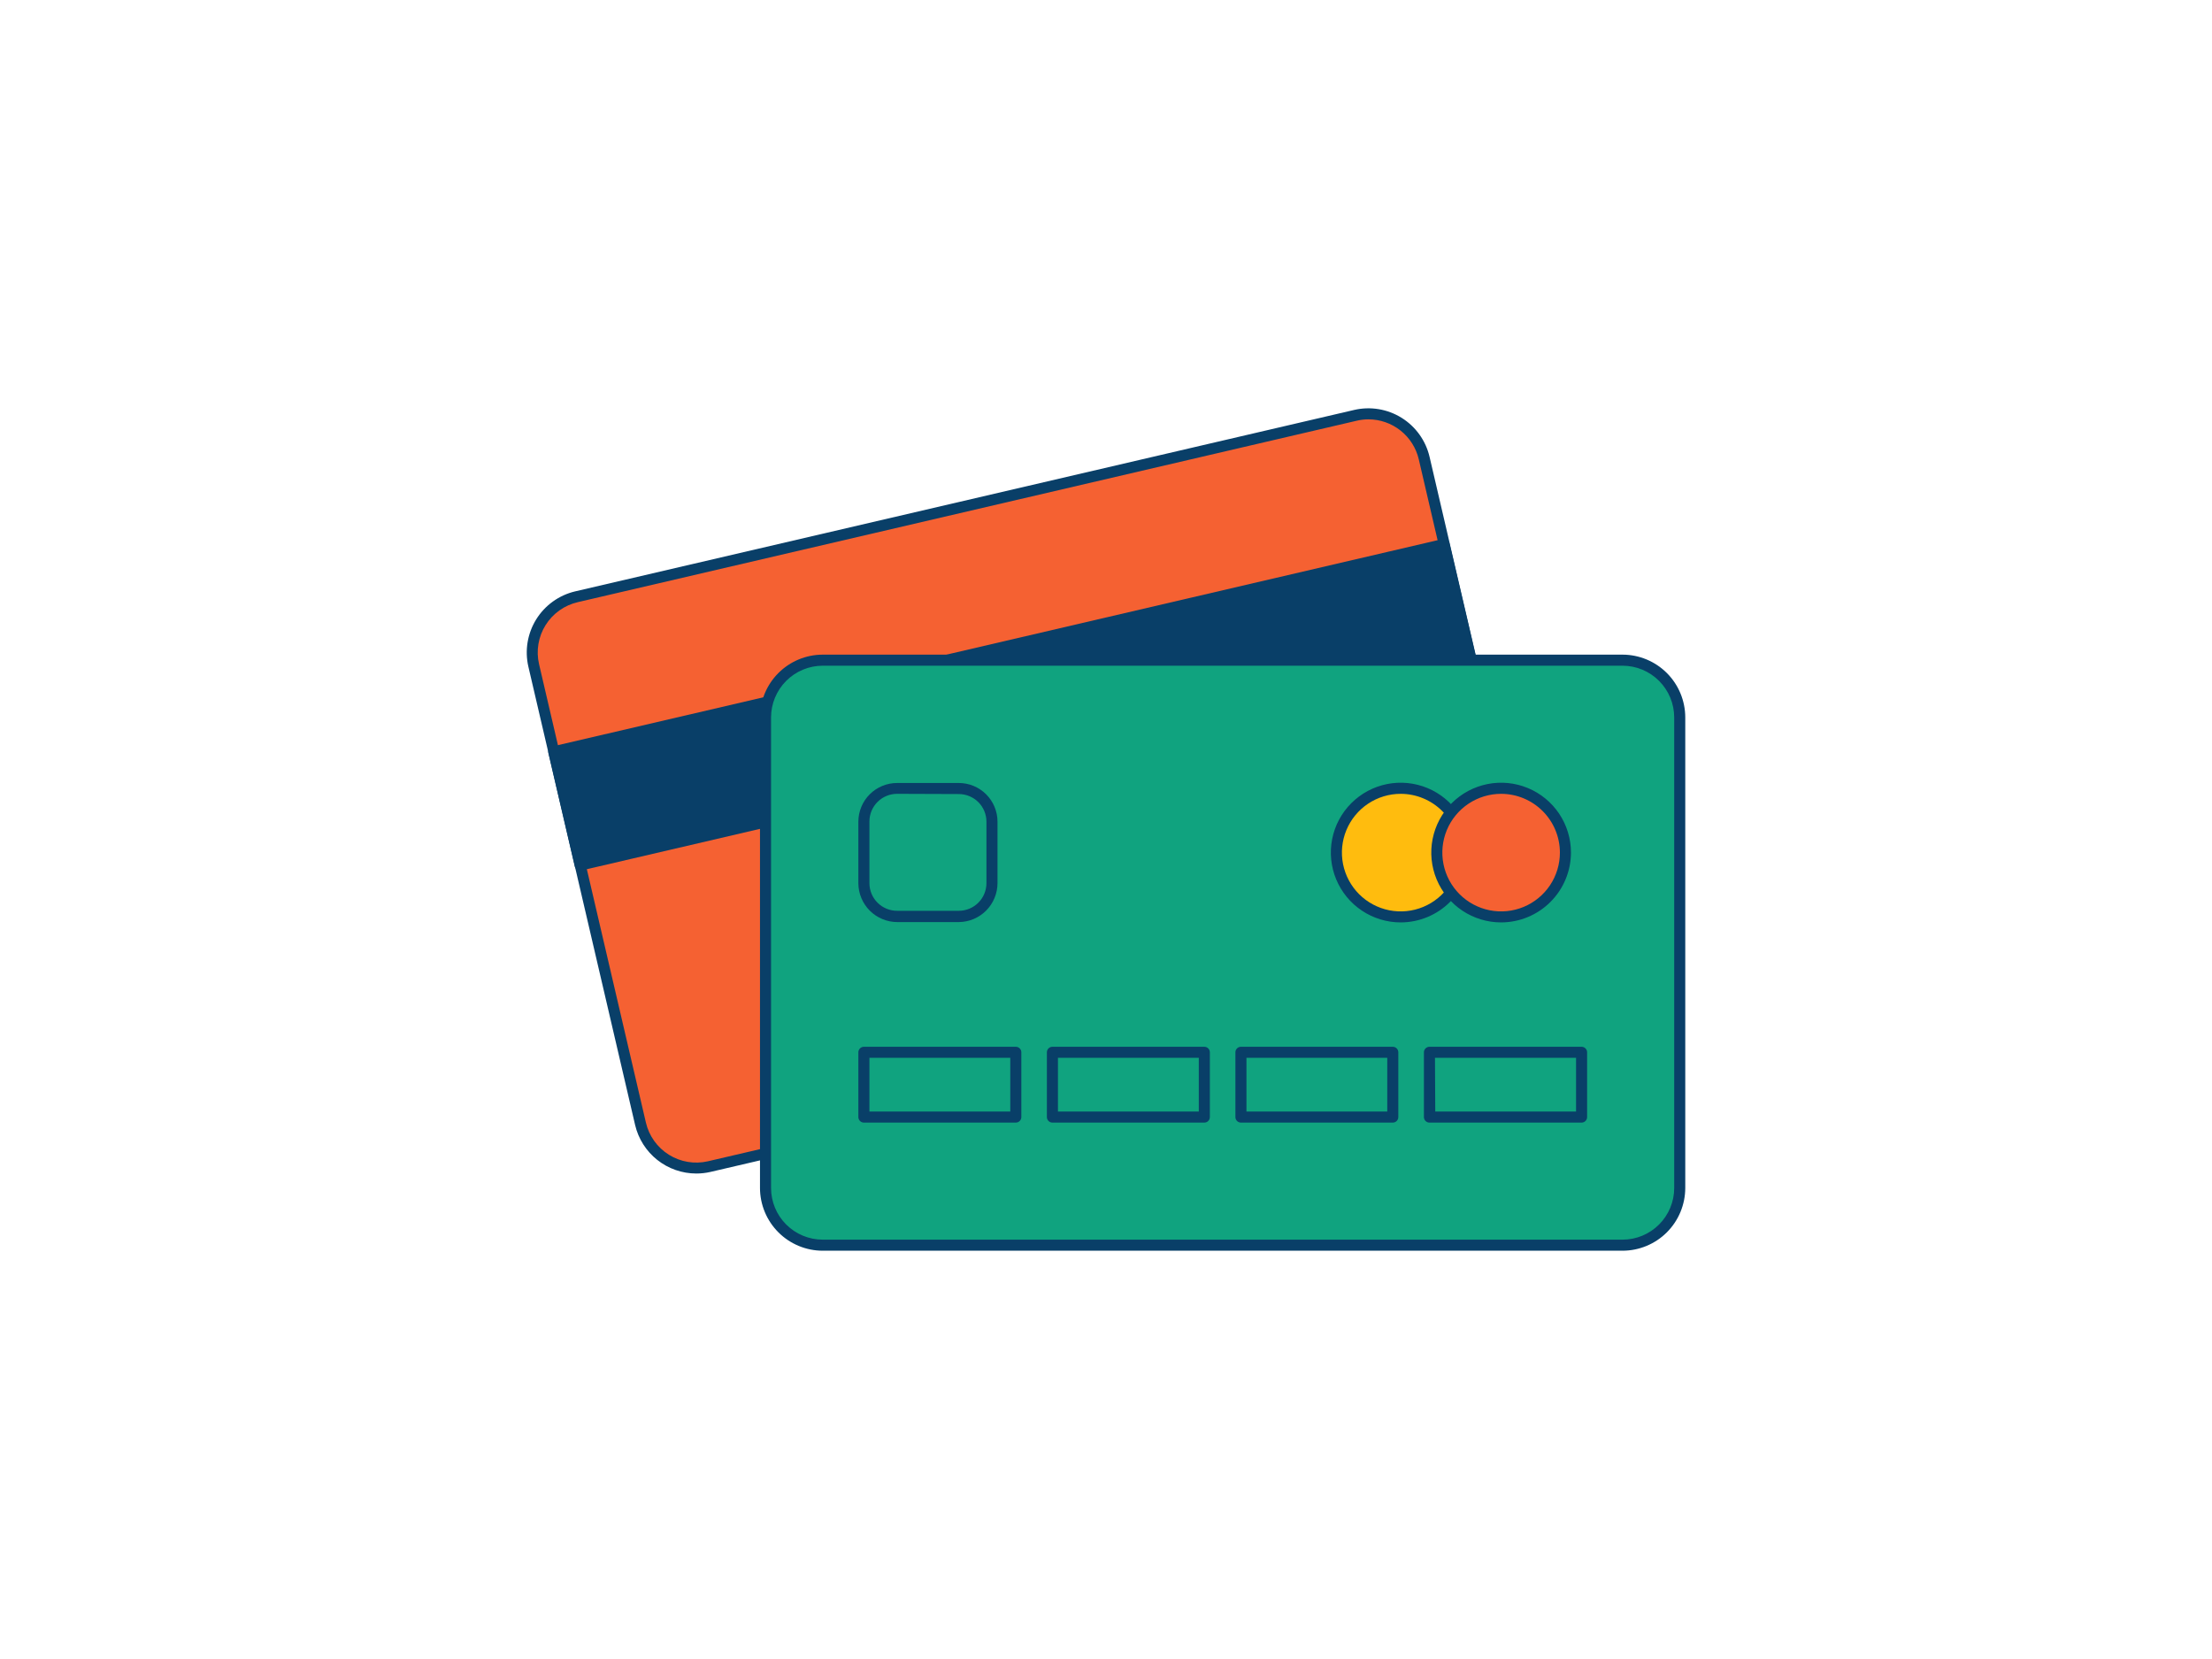<svg width="400" height="300" viewBox="0 0 400 300" fill="none" xmlns="http://www.w3.org/2000/svg">
<path d="M245.103 75.117L104.253 107.919C98.685 109.216 95.223 114.78 96.52 120.347L115.818 203.21C117.114 208.777 122.679 212.239 128.246 210.942L269.096 178.139C274.664 176.843 278.126 171.279 276.829 165.712L257.531 82.849C256.235 77.282 250.67 73.82 245.103 75.117Z" fill="#F56132"/>
<path d="M125.9 212.21C123.34 212.206 120.856 211.338 118.851 209.746C116.845 208.154 115.436 205.932 114.85 203.44L95.55 120.57C94.869 117.642 95.376 114.564 96.959 112.009C98.543 109.455 101.075 107.632 104 106.94L244.88 74.13C247.812 73.45 250.894 73.96 253.449 75.55C256.005 77.14 257.825 79.679 258.51 82.61L277.81 165.48C278.15 166.93 278.2 168.434 277.958 169.904C277.716 171.374 277.187 172.782 276.4 174.047C275.613 175.312 274.585 176.409 273.373 177.276C272.162 178.143 270.791 178.763 269.34 179.1L128.48 211.92C127.634 212.115 126.768 212.212 125.9 212.21ZM247.46 75.83C246.746 75.83 246.034 75.914 245.34 76.08L104.48 108.89C103.283 109.166 102.152 109.675 101.152 110.388C100.152 111.102 99.303 112.006 98.652 113.048C98.002 114.09 97.564 115.25 97.363 116.462C97.162 117.674 97.201 118.914 97.48 120.11L116.8 203C117.362 205.411 118.856 207.5 120.955 208.812C123.054 210.124 125.587 210.551 128 210L268.85 177.19C270.047 176.913 271.177 176.403 272.176 175.689C273.175 174.976 274.024 174.072 274.674 173.03C275.324 171.988 275.763 170.828 275.964 169.617C276.166 168.406 276.127 167.166 275.85 165.97L256.56 83.06C256.08 81.006 254.92 79.174 253.268 77.861C251.616 76.549 249.57 75.833 247.46 75.83Z" fill="#093F68"/>
<path d="M100.156 135.962L261.167 98.464L265.937 118.946L104.926 156.444L100.156 135.962Z" fill="#093F68"/>
<path d="M104.93 157.44C104.699 157.446 104.473 157.371 104.291 157.229C104.108 157.087 103.981 156.886 103.93 156.66L99.16 136.18C99.1 135.924 99.143 135.654 99.28 135.43C99.349 135.318 99.439 135.22 99.545 135.143C99.652 135.066 99.772 135.011 99.9 134.98L260.9 97.47C261.028 97.44 261.161 97.436 261.29 97.458C261.42 97.48 261.544 97.527 261.656 97.596C261.767 97.666 261.864 97.757 261.94 97.864C262.016 97.971 262.071 98.092 262.1 98.22L266.88 118.7C266.91 118.829 266.914 118.963 266.891 119.093C266.869 119.223 266.821 119.348 266.75 119.46C266.609 119.683 266.387 119.841 266.13 119.9L105.13 157.41C105.065 157.427 104.998 157.437 104.93 157.44ZM101.36 136.7L105.68 155.23L264.74 118.23L260.42 99.7L101.36 136.7Z" fill="#093F68"/>
<path d="M293.4 119.38H148.78C143.064 119.38 138.43 124.014 138.43 129.73V214.81C138.43 220.526 143.064 225.16 148.78 225.16H293.4C299.116 225.16 303.75 220.526 303.75 214.81V129.73C303.75 124.014 299.116 119.38 293.4 119.38Z" fill="#10A37F"/>
<path d="M293.4 226.17H148.77C145.762 226.165 142.879 224.967 140.754 222.839C138.628 220.712 137.433 217.828 137.43 214.82V129.73C137.433 126.722 138.628 123.838 140.754 121.711C142.879 119.583 145.762 118.385 148.77 118.38H293.4C296.409 118.383 299.295 119.579 301.423 121.707C303.551 123.835 304.747 126.721 304.75 129.73V214.82C304.747 217.829 303.551 220.715 301.423 222.843C299.295 224.971 296.409 226.167 293.4 226.17ZM148.77 120.38C146.293 120.385 143.919 121.372 142.168 123.125C140.417 124.878 139.433 127.253 139.43 129.73V214.82C139.43 217.298 140.414 219.675 142.165 221.428C143.916 223.181 146.292 224.167 148.77 224.17H293.4C295.88 224.17 298.258 223.185 300.011 221.431C301.765 219.678 302.75 217.3 302.75 214.82V129.73C302.747 127.251 301.761 124.874 300.008 123.121C298.256 121.369 295.879 120.383 293.4 120.38H148.77Z" fill="#093F68"/>
<path d="M253.3 165.8C259.723 165.8 264.93 160.593 264.93 154.17C264.93 147.747 259.723 142.54 253.3 142.54C246.877 142.54 241.67 147.747 241.67 154.17C241.67 160.593 246.877 165.8 253.3 165.8Z" fill="#FFBC0E"/>
<path d="M253.3 166.8C250.802 166.802 248.359 166.063 246.28 164.676C244.202 163.29 242.582 161.318 241.624 159.01C240.667 156.703 240.415 154.163 240.901 151.712C241.388 149.262 242.59 147.01 244.356 145.243C246.122 143.475 248.372 142.272 250.822 141.783C253.273 141.295 255.812 141.545 258.121 142.5C260.429 143.456 262.402 145.075 263.791 147.152C265.179 149.229 265.92 151.672 265.92 154.17C265.915 157.516 264.584 160.724 262.218 163.091C259.853 165.459 256.646 166.792 253.3 166.8ZM253.3 143.55C251.197 143.548 249.14 144.17 247.39 145.337C245.641 146.505 244.277 148.165 243.471 150.107C242.665 152.05 242.454 154.188 242.864 156.251C243.274 158.314 244.286 160.209 245.773 161.697C247.261 163.184 249.156 164.196 251.219 164.606C253.282 165.016 255.42 164.805 257.362 163.999C259.305 163.193 260.965 161.829 262.133 160.08C263.3 158.33 263.922 156.273 263.92 154.17C263.915 151.355 262.794 148.657 260.804 146.666C258.813 144.676 256.115 143.555 253.3 143.55Z" fill="#093F68"/>
<path d="M271.46 165.8C277.883 165.8 283.09 160.593 283.09 154.17C283.09 147.747 277.883 142.54 271.46 142.54C265.037 142.54 259.83 147.747 259.83 154.17C259.83 160.593 265.037 165.8 271.46 165.8Z" fill="#F56132"/>
<path d="M271.46 166.8C268.962 166.802 266.519 166.063 264.441 164.676C262.362 163.29 260.742 161.318 259.784 159.01C258.827 156.703 258.575 154.163 259.062 151.712C259.548 149.262 260.75 147.01 262.516 145.243C264.282 143.475 266.532 142.272 268.982 141.783C271.433 141.295 273.973 141.545 276.281 142.5C278.589 143.456 280.563 145.075 281.951 147.152C283.339 149.229 284.08 151.672 284.08 154.17C284.075 157.516 282.744 160.724 280.379 163.091C278.013 165.459 274.806 166.792 271.46 166.8ZM271.46 143.55C269.357 143.548 267.3 144.17 265.551 145.337C263.801 146.505 262.437 148.165 261.631 150.107C260.825 152.05 260.614 154.188 261.024 156.251C261.434 158.314 262.446 160.209 263.934 161.697C265.421 163.184 267.316 164.196 269.379 164.606C271.442 165.016 273.58 164.805 275.523 163.999C277.465 163.193 279.125 161.829 280.293 160.08C281.46 158.33 282.082 156.273 282.08 154.17C282.075 151.355 280.954 148.657 278.964 146.666C276.973 144.676 274.275 143.555 271.46 143.55Z" fill="#093F68"/>
<path d="M173.38 166.74H162.27C160.409 166.74 158.623 166.004 157.302 164.693C155.982 163.381 155.233 161.601 155.22 159.74V148.59C155.22 147.667 155.403 146.752 155.758 145.9C156.112 145.047 156.633 144.273 157.288 143.623C157.943 142.972 158.721 142.457 159.576 142.108C160.431 141.76 161.347 141.583 162.27 141.59H173.38C175.236 141.59 177.017 142.328 178.33 143.64C179.642 144.953 180.38 146.734 180.38 148.59V159.7C180.377 161.559 179.64 163.343 178.329 164.661C177.018 165.98 175.239 166.727 173.38 166.74ZM162.27 143.55C161.609 143.543 160.954 143.668 160.341 143.916C159.729 144.164 159.172 144.532 158.702 144.997C158.232 145.462 157.86 146.015 157.605 146.625C157.351 147.235 157.22 147.889 157.22 148.55V159.7C157.22 160.361 157.351 161.015 157.605 161.625C157.86 162.235 158.232 162.788 158.702 163.253C159.172 163.718 159.729 164.086 160.341 164.334C160.954 164.582 161.609 164.707 162.27 164.7H173.38C174.706 164.7 175.978 164.173 176.915 163.236C177.853 162.298 178.38 161.026 178.38 159.7V148.59C178.38 147.264 177.853 145.992 176.915 145.054C175.978 144.117 174.706 143.59 173.38 143.59L162.27 143.55Z" fill="#093F68"/>
<path d="M183.69 203H156.22C155.955 203 155.7 202.895 155.513 202.707C155.325 202.52 155.22 202.265 155.22 202V190.29C155.22 190.025 155.325 189.77 155.513 189.583C155.7 189.395 155.955 189.29 156.22 189.29H183.69C183.955 189.29 184.21 189.395 184.397 189.583C184.585 189.77 184.69 190.025 184.69 190.29V202C184.69 202.265 184.585 202.52 184.397 202.707C184.21 202.895 183.955 203 183.69 203ZM157.22 201H182.69V191.29H157.22V201Z" fill="#093F68"/>
<path d="M217.78 203H190.31C190.045 203 189.79 202.895 189.603 202.707C189.415 202.52 189.31 202.265 189.31 202V190.29C189.31 190.025 189.415 189.77 189.603 189.583C189.79 189.395 190.045 189.29 190.31 189.29H217.78C218.045 189.29 218.3 189.395 218.487 189.583C218.675 189.77 218.78 190.025 218.78 190.29V202C218.78 202.265 218.675 202.52 218.487 202.707C218.3 202.895 218.045 203 217.78 203ZM191.31 201H216.78V191.29H191.31V201Z" fill="#093F68"/>
<path d="M251.86 203H224.4C224.135 203 223.88 202.895 223.693 202.707C223.505 202.52 223.4 202.265 223.4 202V190.29C223.4 190.025 223.505 189.77 223.693 189.583C223.88 189.395 224.135 189.29 224.4 189.29H251.86C252.125 189.29 252.379 189.395 252.567 189.583C252.755 189.77 252.86 190.025 252.86 190.29V202C252.86 202.265 252.755 202.52 252.567 202.707C252.379 202.895 252.125 203 251.86 203ZM225.4 201H250.86V191.29H225.4V201Z" fill="#093F68"/>
<path d="M286 203H258.49C258.225 203 257.97 202.895 257.783 202.707C257.595 202.52 257.49 202.265 257.49 202V190.29C257.49 190.025 257.595 189.77 257.783 189.583C257.97 189.395 258.225 189.29 258.49 189.29H286C286.265 189.29 286.52 189.395 286.707 189.583C286.895 189.77 287 190.025 287 190.29V202C287 202.265 286.895 202.52 286.707 202.707C286.52 202.895 286.265 203 286 203ZM259.54 201H285V191.29H259.49L259.54 201Z" fill="#093F68"/>
</svg>
